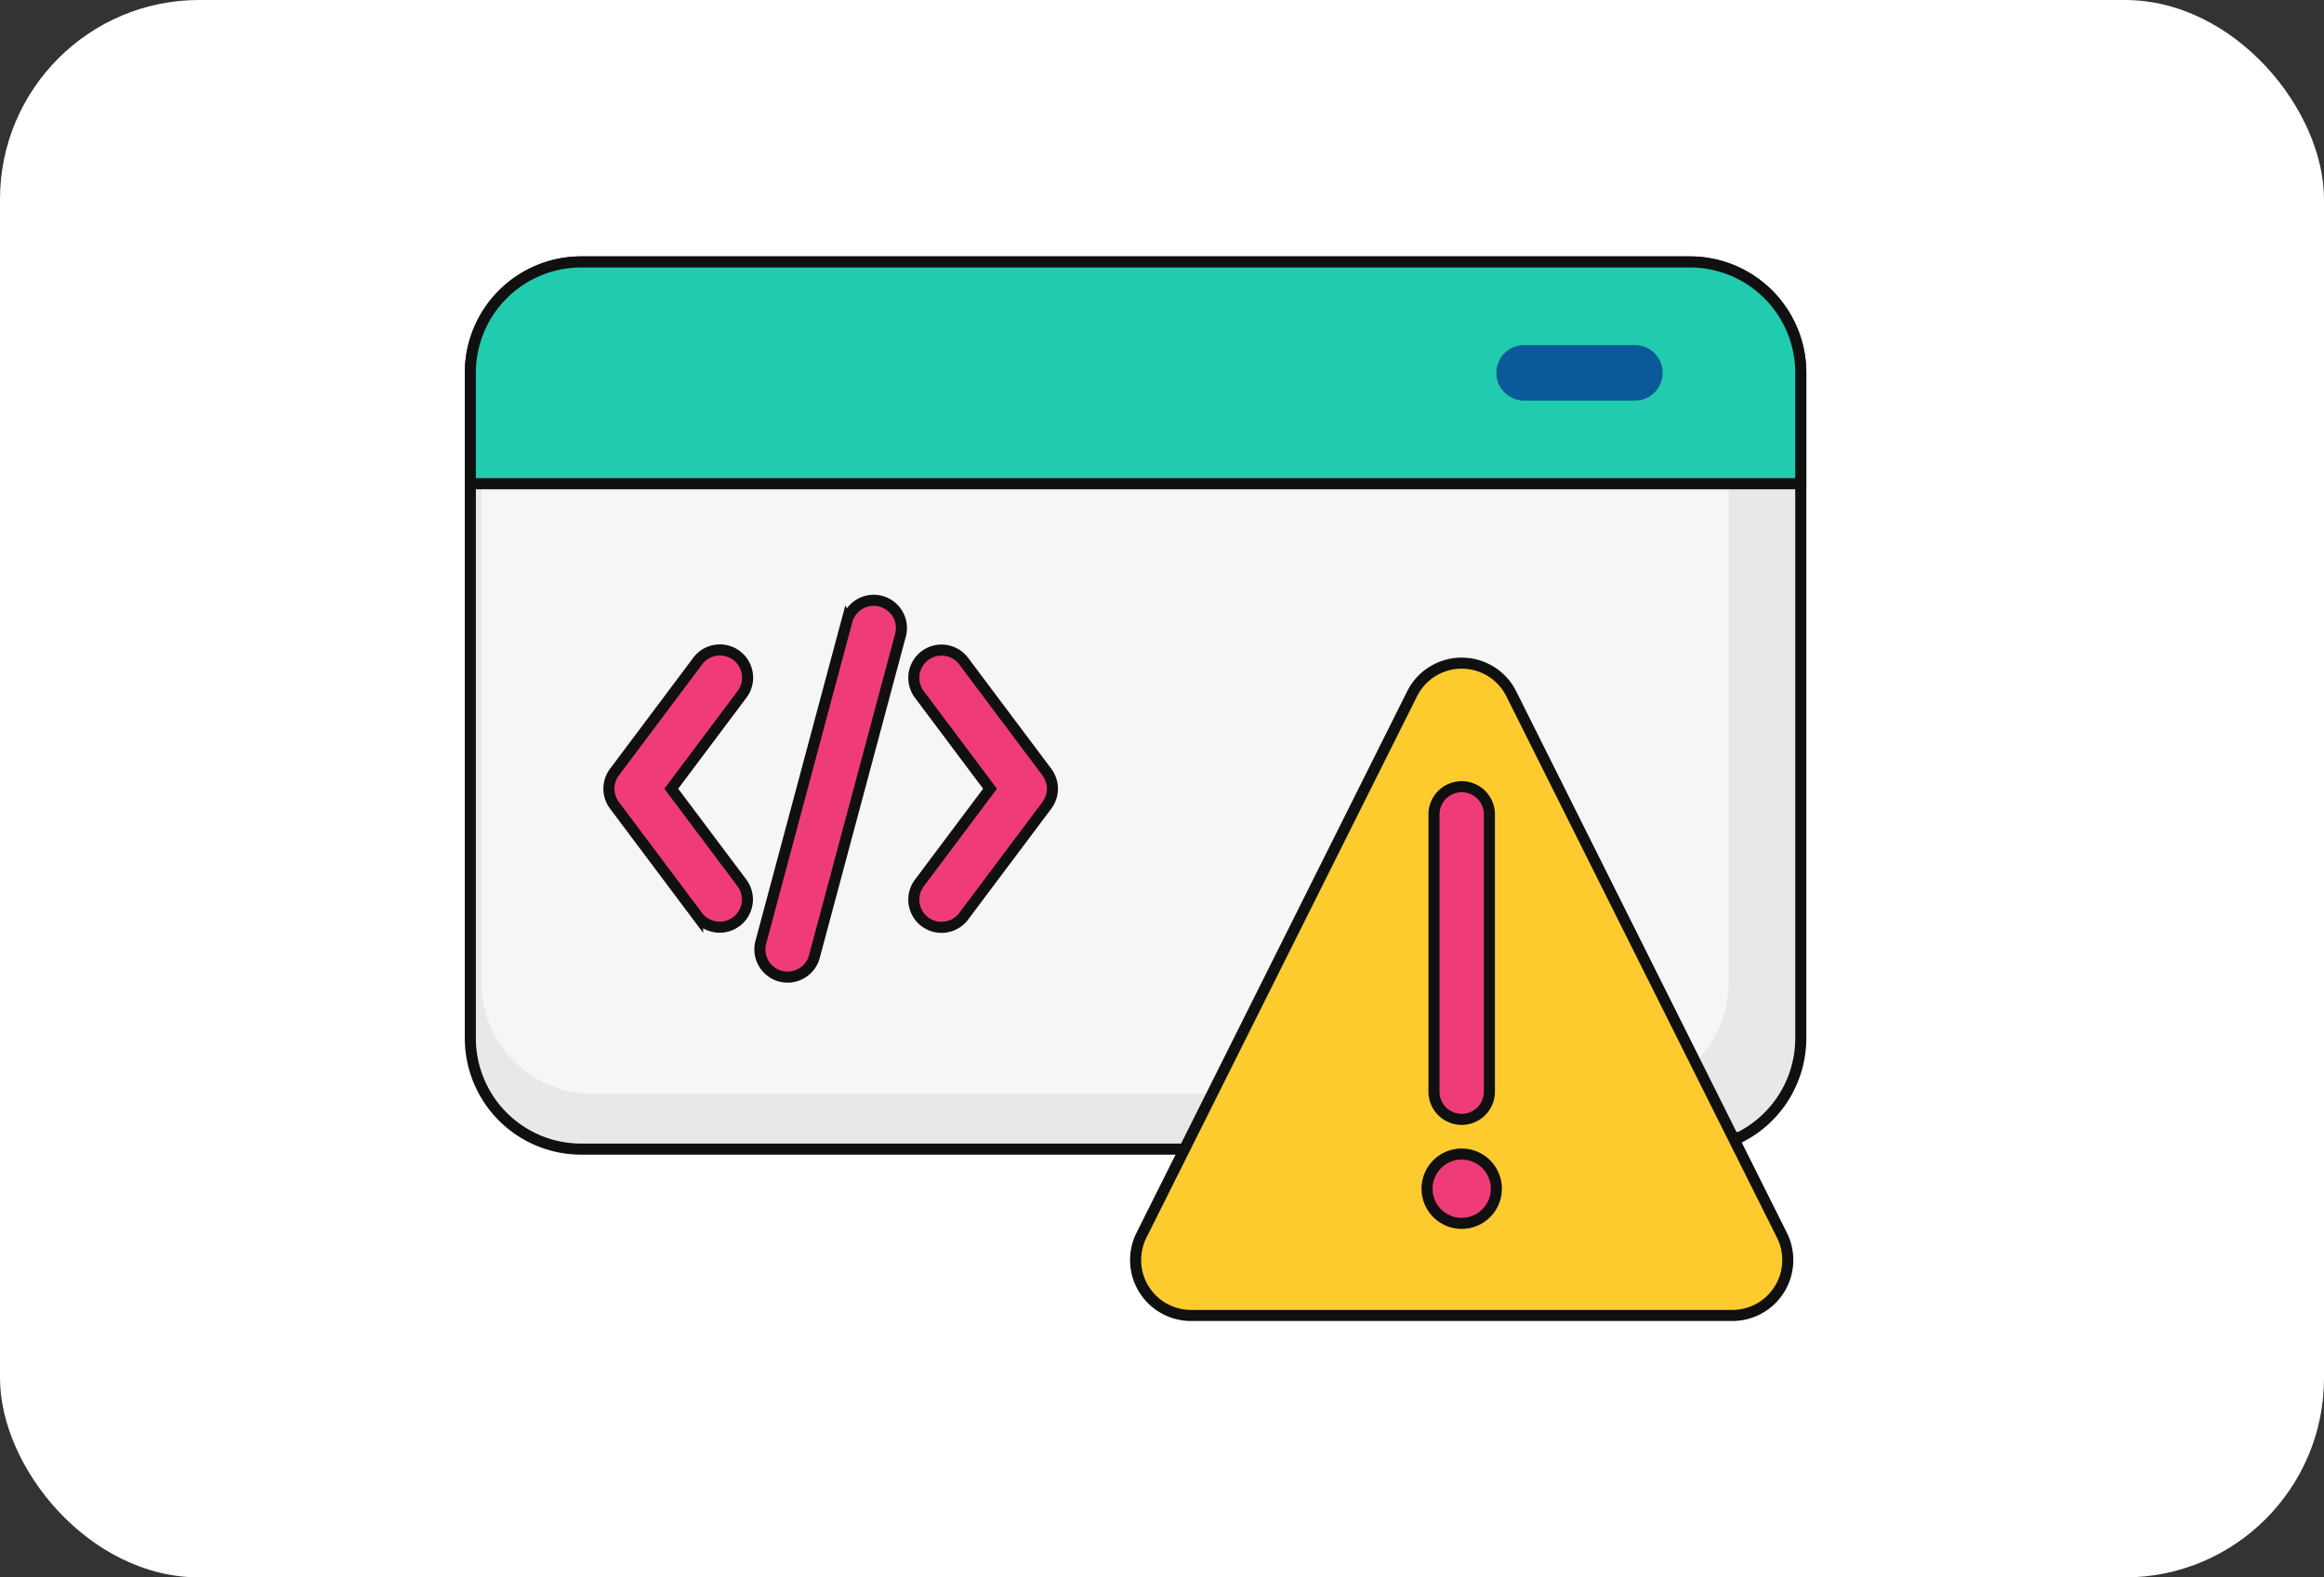 <svg xmlns="http://www.w3.org/2000/svg" width="420" height="285" viewBox="0 0 420 285">
  <rect x="0" y="0" width="420" height="285" fill="#333333" stroke="none"/>
  <g id="Grupo_906574" data-name="Grupo 906574" transform="translate(-941.822 -2031)">
    <rect id="Rectángulo_303351" data-name="Rectángulo 303351" width="420" height="285" rx="36" transform="translate(941.822 2031)" fill="#fff"/>
    <g id="Exp-4.-S" transform="translate(527.437 -618.416)">
      <g id="Grupo_904746" data-name="Grupo 904746" transform="translate(499.386 2696.742)">
        <path id="Trazado_633524" data-name="Trazado 633524" d="M629.624,2857.035h-110.2A20.037,20.037,0,0,1,499.386,2837V2716.778a20.036,20.036,0,0,1,20.036-20.036H719.789a20.037,20.037,0,0,1,20.037,20.036V2837a20.04,20.04,0,0,1-11.08,17.928Z" transform="translate(-499.386 -2696.742)" fill="#e8e8e8" stroke="#101010" stroke-width="2"/>
        <path id="Trazado_633525" data-name="Trazado 633525" d="M629.624,2847.018h-110.2a20.038,20.038,0,0,1-20.036-20.037v-110.2a20.036,20.036,0,0,1,20.036-20.036h185.34a20.037,20.037,0,0,1,20.037,20.036v110.2a20.039,20.039,0,0,1-11.08,17.928Z" transform="translate(-497.386 -2696.742)" fill="#f6f6f6"/>
        <path id="Trazado_633526" data-name="Trazado 633526" d="M499.386,2736.815v-20.037a20.036,20.036,0,0,1,20.036-20.036H719.789a20.037,20.037,0,0,1,20.037,20.036v20.037Z" transform="translate(-499.386 -2696.742)" fill="#21cbae" stroke="#101010" stroke-width="2"/>
        <path id="Trazado_633527" data-name="Trazado 633527" d="M724.8,2736.815Z" transform="translate(-499.386 -2696.742)" fill="#21cbae" stroke="#101010" stroke-width="2"/>
        <path id="Trazado_633528" data-name="Trazado 633528" d="M998.4,2735.172H978.361a5.009,5.009,0,0,0,0,10.018H998.4a5.009,5.009,0,1,0,0-10.018Z" transform="translate(-787.93 -2720.145)" fill="#0b5999" fill-rule="evenodd"/>
        <path id="Trazado_633529" data-name="Trazado 633529" d="M579.462,2878.086l-15.028,20.036a5.005,5.005,0,0,0,0,6.011l15.028,20.037a5.009,5.009,0,0,0,8.014-6.011L574.7,2901.128l12.774-17.031a5.009,5.009,0,1,0-8.014-6.011Z" transform="translate(-538.387 -2805.954)" fill="#ef3c79" stroke="#101010" stroke-width="2" fill-rule="evenodd"/>
        <path id="Trazado_633530" data-name="Trazado 633530" d="M705.346,2884.1l12.773,17.031-12.773,17.032a5.009,5.009,0,0,0,8.015,6.011l15.028-20.037a5.01,5.01,0,0,0,0-6.011l-15.028-20.036a5.009,5.009,0,1,0-8.015,6.011Z" transform="translate(-624.198 -2805.954)" fill="#ef3c79" stroke="#101010" stroke-width="2" fill-rule="evenodd"/>
        <path id="Trazado_633531" data-name="Trazado 633531" d="M648.935,2856.792l-15.558,58.062a5.009,5.009,0,0,0,9.677,2.594l15.559-58.062a5.009,5.009,0,0,0-9.677-2.593Z" transform="translate(-580.877 -2791.945)" fill="#ef3c79" stroke="#101010" stroke-width="2" fill-rule="evenodd"/>
        <path id="Trazado_633532" data-name="Trazado 633532" d="M914.675,2999.986h-97.82a10.017,10.017,0,0,1-8.961-14.5l48.909-97.82a10.02,10.02,0,0,1,17.924,0l48.909,97.82A10.017,10.017,0,0,1,914.675,2999.986Z" transform="translate(-686.604 -2809.638)" fill="#fecb2f" stroke="#101010" stroke-width="2"/>
        <path id="Trazado_633534" data-name="Trazado 633534" d="M954.764,2994.3V2944.21a5.009,5.009,0,1,0-10.018,0V2994.3a5.009,5.009,0,1,0,10.018,0Z" transform="translate(-770.594 -2844.39)" fill="#ef3c79" stroke="#101010" stroke-width="2" fill-rule="evenodd"/>
        <path id="Trazado_633535" data-name="Trazado 633535" d="M954.066,3115.2a6.262,6.262,0,1,0-6.261,6.261A6.265,6.265,0,0,0,954.066,3115.2Z" transform="translate(-768.643 -2947.751)" fill="#ef3c79" stroke="#101010" stroke-width="2" fill-rule="evenodd"/>
      </g>
    </g>
  </g>
</svg>
